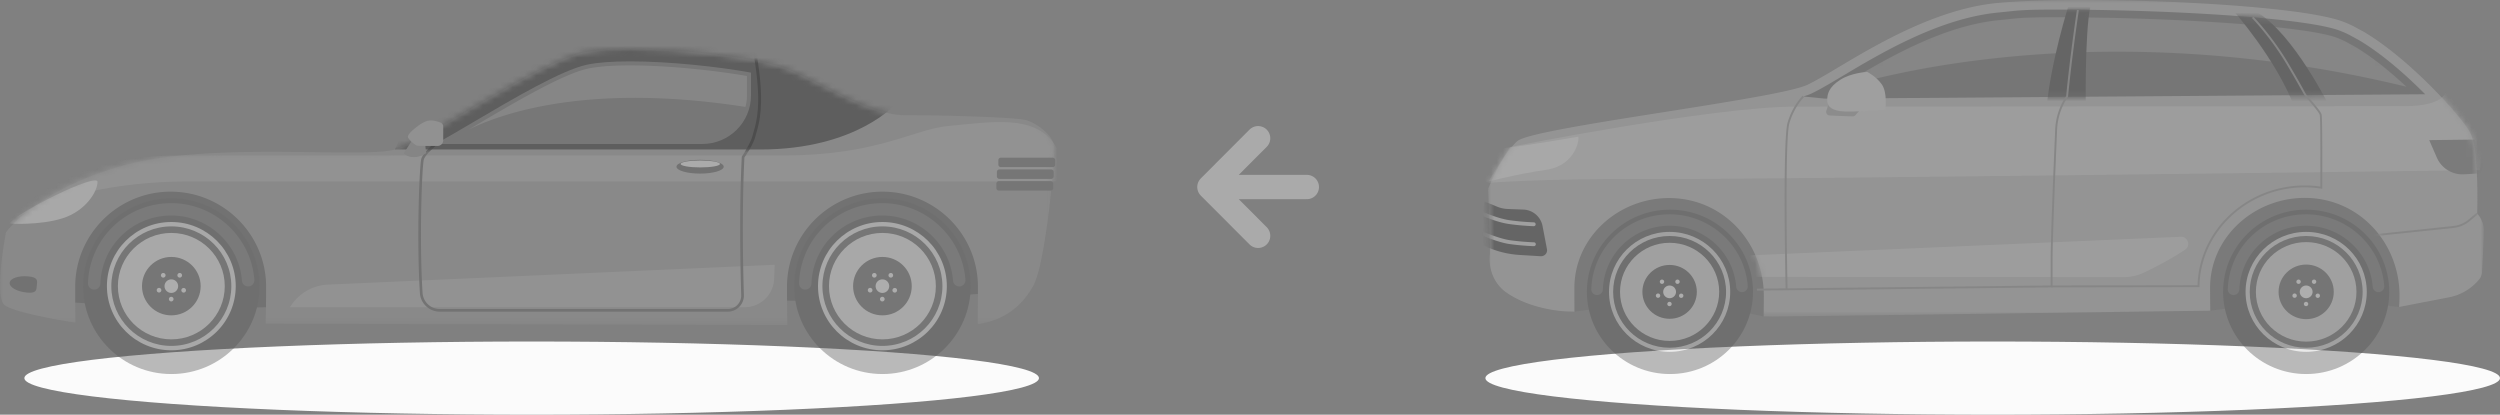<svg width="422" height="70" viewBox="0 0 422 70" xmlns="http://www.w3.org/2000/svg" xmlns:xlink="http://www.w3.org/1999/xlink">
    <rect x="0" y="0" width="422" height="70" fill="#808080" stroke="none"/>
    <defs>
        <path id="tq51ttsmza" d="M0 0h168.071v53.44H0z"/>
        <path d="M86.43.503C72.873 1.805 59.599 11.867 54.34 14.323c-5.26 2.455-46.353 7.183-48.961 9.505C2.77 26.15.455 31.885.455 31.885s.36 9.572.303 10.92C.701 44.151 0 45.256 0 45.256c3.303 7.074 13.85 7.32 13.85 7.32l1.183.03c-.006-1.22-.01-2.55-.01-4 0-8.515 7.377-15.173 15.977-15.173.224 0 .45.005.677.014 8.815.365 15.319 7.75 15.319 16.48 0 1.232-.013 2.383-.034 3.474l1.471.037 73.929-.997c-.02-1.207-.03-2.493-.03-3.863 0-8.516 7.375-15.173 15.975-15.173.225 0 .45.005.678.014 8.814.364 15.318 7.75 15.318 16.48 0 .668-.023 1.301-.06 1.913l11.535-2.226 2.417-2.978s.344-6.222.33-7.842c-.013-1.62-1.112-2.719-1.112-2.719s.365-10.594-1.147-13.572c-1.304-2.571-10.108-12.45-17.989-17.102l-2.09-1.14.39.214a18.977 18.977 0 0 0-1.94-.845C138.324 1.307 116.956 0 100.762 0 95.04 0 89.97.163 86.43.503z" id="km47rz0f5c"/>
        <path d="M86.43.503C72.873 1.805 59.599 11.867 54.34 14.323c-5.26 2.455-46.353 7.183-48.961 9.505C2.77 26.15.455 31.885.455 31.885s.36 9.572.303 10.92C.701 44.151 0 45.256 0 45.256c3.303 7.074 13.85 7.32 13.85 7.32l1.183.03c-.006-1.22-.01-2.55-.01-4 0-8.515 7.377-15.173 15.977-15.173.224 0 .45.005.677.014 8.815.365 15.319 7.75 15.319 16.48 0 1.232-.013 2.383-.034 3.474l1.471.037 73.929-.997c-.02-1.207-.03-2.493-.03-3.863 0-8.516 7.375-15.173 15.975-15.173.225 0 .45.005.678.014 8.814.364 15.318 7.75 15.318 16.48 0 .668-.023 1.301-.06 1.913l11.535-2.226 2.417-2.978s.344-6.222.33-7.842c-.013-1.62-1.112-2.719-1.112-2.719s.365-10.594-1.147-13.572c-1.304-2.571-10.108-12.45-17.989-17.102l-2.09-1.14.39.214a18.977 18.977 0 0 0-1.94-.845C138.324 1.307 116.956 0 100.762 0 95.04 0 89.97.163 86.43.503z" id="bmho6r0ooe"/>
        <path d="M86.43.503C72.873 1.805 59.599 11.867 54.34 14.323c-5.26 2.455-46.353 7.183-48.961 9.505C2.77 26.15.455 31.885.455 31.885s.36 9.572.303 10.92C.701 44.151 0 45.256 0 45.256c3.303 7.074 13.85 7.32 13.85 7.32l1.183.03c-.006-1.22-.01-2.55-.01-4 0-8.515 7.377-15.173 15.977-15.173.224 0 .45.005.677.014 8.815.365 15.319 7.75 15.319 16.48 0 1.232-.013 2.383-.034 3.474l1.471.037 73.929-.997c-.02-1.207-.03-2.493-.03-3.863 0-8.516 7.375-15.173 15.975-15.173.225 0 .45.005.678.014 8.814.364 15.318 7.75 15.318 16.48 0 .668-.023 1.301-.06 1.913l11.535-2.226 2.417-2.978s.344-6.222.33-7.842c-.013-1.62-1.112-2.719-1.112-2.719s.365-10.594-1.147-13.572c-1.304-2.571-10.108-12.45-17.989-17.102l2.25.254s-.122-.997-1.102-1.038c-.98-.04-3.239-.356-3.239-.356l.391.214a18.977 18.977 0 0 0-1.94-.845C138.324 1.307 116.956 0 100.762 0 95.04 0 89.97.163 86.43.503z" id="snlwzxrc9g"/>
        <path d="M86.43.503C72.873 1.805 59.599 11.867 54.34 14.323c-5.26 2.455-46.353 7.183-48.961 9.505C2.77 26.15.455 31.885.455 31.885s.36 9.572.303 10.92C.701 44.151 0 45.256 0 45.256c3.303 7.074 13.85 7.32 13.85 7.32l1.183.03c-.006-1.22-.01-2.55-.01-4 0-8.515 7.377-15.173 15.977-15.173.224 0 .45.005.677.014 8.815.365 15.319 7.75 15.319 16.48 0 1.232-.013 2.383-.034 3.474l1.471.037 73.929-.997c-.02-1.207-.03-2.493-.03-3.863 0-8.516 7.375-15.173 15.975-15.173.225 0 .45.005.678.014 8.814.364 15.318 7.75 15.318 16.48 0 .668-.023 1.301-.06 1.913l11.535-2.226 2.417-2.978s.344-6.222.33-7.842c-.013-1.62-1.112-2.719-1.112-2.719s.365-10.594-1.147-13.572c-1.304-2.571-10.108-12.45-17.989-17.102l2.25.254s-.122-.997-1.102-1.038c-.98-.04-3.239-.356-3.239-.356l.391.214a18.977 18.977 0 0 0-1.94-.845C138.324 1.307 116.956 0 100.762 0 95.04 0 89.97.163 86.43.503" id="t2w29lll4i"/>
        <path d="M86.43.503C72.873 1.805 59.599 11.867 54.34 14.323c-5.26 2.455-46.353 7.183-48.961 9.505C2.77 26.15.455 31.885.455 31.885s.36 9.572.303 10.92C.701 44.151 0 45.256 0 45.256c3.303 7.074 13.85 7.32 13.85 7.32l1.183.03c-.006-1.22-.01-2.55-.01-4 0-8.515 7.377-15.173 15.977-15.173.224 0 .45.005.677.014 8.815.365 15.319 7.75 15.319 16.48 0 1.232-.013 2.383-.034 3.474l1.471.037 73.929-.997c-.02-1.207-.03-2.493-.03-3.863 0-8.516 7.375-15.173 15.975-15.173.225 0 .45.005.678.014 8.814.364 15.318 7.75 15.318 16.48 0 .668-.023 1.301-.06 1.913l11.535-2.226 2.417-2.978s.344-6.222.33-7.842c-.013-1.62-1.112-2.719-1.112-2.719s.365-10.594-1.147-13.572c-1.304-2.571-10.108-12.45-17.989-17.102l2.25.254s-.122-.997-1.102-1.038c-.98-.04-3.239-.356-3.239-.356l.391.214a18.977 18.977 0 0 0-1.94-.845C138.324 1.307 116.956 0 100.762 0 95.04 0 89.97.163 86.43.503" id="j7oxvrcv0k"/>
        <path d="M86.43.503C72.873 1.805 59.599 11.867 54.34 14.323c-5.26 2.455-46.353 7.183-48.961 9.505C2.77 26.15.455 31.885.455 31.885s.36 9.572.303 10.92C.701 44.151 0 45.256 0 45.256c3.303 7.074 13.85 7.32 13.85 7.32l1.183.03c-.006-1.22-.01-2.55-.01-4 0-8.515 7.377-15.173 15.977-15.173.224 0 .45.005.677.014 8.815.365 15.319 7.75 15.319 16.48 0 1.232-.013 2.383-.034 3.474l1.471.037 73.929-.997c-.02-1.207-.03-2.493-.03-3.863 0-8.516 7.375-15.173 15.975-15.173.225 0 .45.005.678.014 8.814.364 15.318 7.75 15.318 16.48 0 .668-.023 1.301-.06 1.913l11.535-2.226 2.417-2.978s.344-6.222.33-7.842c-.013-1.62-1.112-2.719-1.112-2.719s.365-10.594-1.147-13.572c-1.304-2.571-10.108-12.45-17.989-17.102l2.25.254s-.122-.997-1.102-1.038c-.98-.04-3.239-.356-3.239-.356l.391.214a18.977 18.977 0 0 0-1.94-.845C138.324 1.307 116.956 0 100.762 0 95.04 0 89.97.163 86.43.503" id="1baoz36igm"/>
        <path d="M32.929.495C23 1.45 13.132 7.333 6.602 11.225c-2.17 1.295-3.885 2.317-5.225 2.943-.349.162-.811.329-1.377.5l3.666.363 101.309-.74c-3.244-3.274-7.318-6.851-11.172-9.131l-1.629-.889a17.199 17.199 0 0 0-1.76-.767C84.46 1.34 61.098 0 42.867 0c-6.46 0-6.567.171-9.94.495" id="fa0yh8o6lo"/>
        <path d="M32.929.495C23 1.45 13.132 7.333 6.602 11.225c-2.17 1.295-3.885 2.317-5.225 2.943-.349.162-.811.329-1.377.5l3.666.363 101.309-.74c-3.244-3.274-7.318-6.851-11.172-9.131l-1.629-.889a17.199 17.199 0 0 0-1.76-.767C84.46 1.34 61.098 0 42.867 0c-6.46 0-6.567.171-9.94.495z" id="r0riqnq44q"/>
        <path d="M32.929.495C23 1.45 13.132 7.333 6.602 11.225c-2.17 1.295-3.885 2.317-5.225 2.943-.349.162-.811.329-1.377.5l3.666.363 101.309-.74c-3.244-3.274-7.318-6.851-11.172-9.131l-1.629-.889a17.199 17.199 0 0 0-1.76-.767C84.46 1.34 61.098 0 42.867 0c-6.46 0-6.567.171-9.94.495" id="dymvj4mcls"/>
        <path d="M86.43.503C72.873 1.805 59.599 11.867 54.34 14.323c-5.26 2.455-46.353 7.183-48.961 9.505C2.77 26.15.455 31.885.455 31.885s.36 9.572.303 10.92C.701 44.151 0 45.256 0 45.256c3.303 7.074 13.85 7.32 13.85 7.32l1.183.03c-.006-1.22-.01-2.55-.01-4 0-8.515 7.377-15.173 15.977-15.173.224 0 .45.005.677.014 8.815.365 15.319 7.75 15.319 16.48 0 1.232-.013 2.383-.034 3.474l1.471.037 73.929-.997c-.02-1.207-.03-2.493-.03-3.863 0-8.516 7.375-15.173 15.975-15.173.225 0 .45.005.678.014 8.814.364 15.318 7.75 15.318 16.48 0 .668-.023 1.301-.06 1.913l11.535-2.226 2.417-2.978s.344-6.222.33-7.842c-.013-1.62-1.112-2.719-1.112-2.719s.365-10.594-1.147-13.572c-1.304-2.571-10.108-12.45-17.989-17.102l-2.09-1.14.39.214a18.977 18.977 0 0 0-1.94-.845C138.324 1.307 116.956 0 100.762 0 95.04 0 89.97.163 86.43.503z" id="snbvih3wou"/>
        <path d="M85.976.503c-13.559 1.302-26.832 11.364-32.092 13.82-5.26 2.455-46.353 7.183-48.96 9.505C2.314 26.15 0 31.885 0 31.885s.36 9.572.303 10.92c-.003.074-.008.148-.015.222-.233 2.466.757 4.912 2.798 6.347 4.362 3.065 10.31 3.204 10.31 3.204l1.182.03c-.006-1.22-.01-2.55-.01-4 0-8.516 7.377-15.174 15.977-15.174.225 0 .45.005.677.014 8.815.365 15.319 7.75 15.319 16.48 0 1.232-.012 2.383-.034 3.474l1.471.037 73.93-.997c-.021-1.207-.031-2.493-.031-3.863 0-8.516 7.376-15.173 15.976-15.173.224 0 .45.005.677.014 8.814.364 15.318 7.75 15.318 16.48 0 .668-.023 1.301-.06 1.913l8.404-1.622a8.733 8.733 0 0 0 5.129-3.065c.273-.336.432-.75.455-1.18.088-1.647.306-5.884.295-7.179-.014-1.62-1.113-2.719-1.113-2.719s.365-10.594-1.146-13.572c-1.305-2.571-10.11-12.45-17.99-17.102l-2.09-1.14.39.214a18.978 18.978 0 0 0-1.94-.845C137.869 1.307 116.502 0 100.307 0c-5.72 0-10.791.163-14.33.503z" id="kzkzwrnebw"/>
        <path id="gs8q5zm5ay" d="M0 0h177.96v46.635H0z"/>
        <path d="M105.12.01c-2.483.045-4.7.226-6.414.586l-.06.012c-8.103 1.732-26.45 14.81-31.993 16.39-2.163.616-7.38.533-13.814.45-10.057-.13-23.09-.26-32.103 2.28-14.78 4.166-19.732 11.27-19.732 11.27S0 36.164 0 39.834c0 1.63.197 2.966.767 3.421l.009.007.001.001.009.007.002.001.008.007h.001a.198.198 0 0 1 .008.007h.001l.009.007.002.002.008.006.003.001.007.006.003.002.008.005.002.002a.171.171 0 0 0 .008.005.029.029 0 0 0 .004.003.078.078 0 0 0 .007.005l.005.003.004.003.007.006.004.002.005.003.007.005a.113.113 0 0 1 .006.004l.003.002a.205.205 0 0 0 .01.006l.002.002.01.007.003.001c1.926 1.24 9.637 2.522 11.8 2.864a455.145 455.145 0 0 1-.038-6.073c0-8.848 7.228-16.046 16.113-16.046 8.884 0 16.112 7.198 16.112 16.046 0 2.308-.03 4.38-.09 6.245 16.766.045 37.947.1 57.709.15h.06l.395.002H103.402l.136.001.284.001h.383l.913.003h.16c9.89.026 19.35.049 27.633.068a296.033 296.033 0 0 1-.065-6.47c0-8.848 7.228-16.046 16.113-16.046 8.884 0 16.112 7.198 16.112 16.046 0 2.281-.015 4.385-.046 6.325 4.715-.696 7.552-3.203 9.357-6.428l.002-.003.02-.035.002-.005.02-.035c.186-.337.368-.782.545-1.315 1.834-5.526 3.115-20.487 2.979-22.166-.15-1.842-3.004-4.098-4.998-4.515-1.993-.418-13.377-.799-20.064-.773-6.686.026-15.526-6.363-21.082-8.184l-.05-.016c-1.294-.419-3.318-.863-5.766-1.279C120.442.793 112.714 0 106.373 0c-.425 0-.842.003-1.254.01z" id="qimlgogskA"/>
        <path d="M105.12.01c-2.483.045-4.7.226-6.414.586l-.06.012c-8.103 1.732-26.45 14.81-31.993 16.39-2.163.616-7.38.533-13.814.45-10.057-.13-23.09-.26-32.103 2.28-14.78 4.166-19.732 11.27-19.732 11.27S0 36.164 0 39.834c0 1.63.197 2.966.767 3.421l.009.007.001.001.009.007.002.001.008.007h.001a.198.198 0 0 1 .008.007h.001l.009.007.002.002.008.006.003.001.007.006.003.002.008.005.002.002a.171.171 0 0 0 .008.005.029.029 0 0 0 .004.003.078.078 0 0 0 .007.005l.005.003.004.003.007.006.004.002.005.003.007.005a.113.113 0 0 1 .006.004l.003.002a.205.205 0 0 0 .01.006l.002.002.01.007.003.001c1.926 1.24 9.637 2.522 11.8 2.864a455.145 455.145 0 0 1-.038-6.073c0-8.848 7.228-16.046 16.113-16.046 8.884 0 16.112 7.198 16.112 16.046 0 2.308-.03 4.38-.09 6.245 16.766.045 37.947.1 57.709.15h.06l.395.002H103.402l.136.001.284.001h.383l.913.003h.16c9.89.026 19.35.049 27.633.068a296.033 296.033 0 0 1-.065-6.47c0-8.848 7.228-16.046 16.113-16.046 8.884 0 16.112 7.198 16.112 16.046 0 2.281-.015 4.385-.046 6.325 4.715-.696 7.552-3.203 9.357-6.428l.002-.003.02-.035.002-.005.02-.035c.186-.337.368-.782.545-1.315 1.834-5.526 3.115-20.487 2.979-22.166-.15-1.842-3.004-4.098-4.998-4.515-1.993-.418-13.377-.799-20.064-.773-6.686.026-15.526-6.363-21.082-8.184l-.05-.016c-1.294-.419-3.318-.863-5.766-1.279C120.442.793 112.714 0 106.373 0c-.425 0-.842.003-1.254.01" id="4v3f1k9mlC"/>
        <path d="M105.12.01c-2.483.045-4.7.226-6.414.586l-.06.012c-8.103 1.732-26.45 14.81-31.993 16.39-2.163.616-7.38.533-13.814.45-10.057-.13-23.09-.26-32.103 2.28-14.78 4.166-19.732 11.27-19.732 11.27S0 36.164 0 39.834c0 1.63.197 2.966.767 3.421l.009.007.001.001.009.007.002.001.008.007h.001a.198.198 0 0 1 .008.007h.001l.009.007.002.002.008.006.003.001.007.006.003.002.008.005.002.002a.171.171 0 0 0 .008.005.029.029 0 0 0 .004.003.078.078 0 0 0 .007.005l.005.003.004.003.007.006.004.002.005.003.007.005a.113.113 0 0 1 .006.004l.003.002a.205.205 0 0 0 .01.006l.002.002.01.007.003.001c1.926 1.24 9.637 2.522 11.8 2.864a455.145 455.145 0 0 1-.038-6.073c0-8.848 7.228-16.046 16.113-16.046 8.884 0 16.112 7.198 16.112 16.046 0 2.308-.03 4.38-.09 6.245 16.766.045 37.947.1 57.709.15h.06l.395.002H103.402l.136.001.284.001h.383l.913.003h.16c9.89.026 19.35.049 27.633.068a296.033 296.033 0 0 1-.065-6.47c0-8.848 7.228-16.046 16.113-16.046 8.884 0 16.112 7.198 16.112 16.046 0 2.281-.015 4.385-.046 6.325 4.715-.696 7.552-3.203 9.357-6.428l.002-.003.02-.035.002-.005.02-.035c.186-.337.368-.782.545-1.315 1.834-5.526 3.115-20.487 2.979-22.166-.15-1.842-3.004-4.098-4.998-4.515-1.993-.418-13.377-.799-20.064-.773-6.686.026-15.526-6.363-21.082-8.184l-.05-.016c-1.294-.419-3.318-.863-5.766-1.279C120.442.793 112.714 0 106.373 0c-.425 0-.842.003-1.254.01" id="2owpvjwcdE"/>
        <path d="M98.646.608c-8.103 1.732-26.45 14.81-31.993 16.39-2.163.616-7.38.533-13.814.45-10.057-.13-23.09-.26-32.103 2.28-14.78 4.166-19.732 11.27-19.732 11.27S-1.088 41.775.767 43.255c1.856 1.481 12.533 3.07 12.533 3.07s142.656.389 149.059.364c6.402-.025 9.947-2.872 12.067-6.706 2.119-3.834 3.673-21.64 3.524-23.481-.15-1.842-3.004-4.098-4.998-4.515-1.993-.418-13.377-.799-20.064-.773-6.686.026-15.526-6.363-21.082-8.184C127.626 1.66 115.548 0 106.373 0c-3.017 0-5.721.18-7.727.608z" id="unxztfesjG"/>
        <path d="M98.646.608c-8.103 1.732-26.45 14.81-31.993 16.39-2.163.616-7.38.533-13.814.45-10.057-.13-23.09-.26-32.103 2.28-14.78 4.166-19.732 11.27-19.732 11.27S-1.088 41.775.767 43.255c1.6 1.276 9.743 2.631 11.966 2.982a455.12 455.12 0 0 1-.038-6.073c0-8.848 7.228-16.046 16.113-16.046 8.884 0 16.112 7.198 16.112 16.046 0 2.308-.03 4.38-.09 6.245 25.998.07 62.608.165 88.08.225a296.027 296.027 0 0 1-.064-6.47c0-8.848 7.228-16.046 16.113-16.046 8.884 0 16.112 7.198 16.112 16.046 0 2.281-.015 4.385-.046 6.325 4.753-.701 7.597-3.243 9.4-6.506 2.12-3.834 3.674-21.64 3.525-23.481-.15-1.842-3.004-4.098-4.998-4.515-1.993-.418-13.377-.799-20.064-.773-6.686.026-15.526-6.363-21.082-8.184C127.626 1.66 115.548 0 106.373 0c-3.018 0-5.72.18-7.727.608" id="k25myzjofI"/>
        <path d="M31.993.608C23.891 2.34 5.543 15.418 0 16.998h61.676c11.58 0 18.285-3.906 21.235-6.212-6.085-1.459-13.084-6.224-17.758-7.756C60.973 1.66 48.895 0 39.721 0 36.702 0 34 .18 31.993.608" id="xcmd3p37rK"/>
    </defs>
    <g fill="none" fill-rule="evenodd">
        <ellipse fill="#FBFBFB" cx="336.367" cy="63.824" rx="85.633" ry="6.176"/>
        <ellipse fill="#FBFBFB" cx="89.744" cy="63.824" rx="85.633" ry="6.176"/>
        <g opacity=".403">
            <path d="M373.096 52.442s16.5-2.26 16.827-2.26c.327 0 15.053 1.631 15.053 1.631l1.628-11.88s-2.835-14.673-12.32-17.802c-9.486-3.13-28.239 1.079-28.893 3.992-.654 2.913-2.725 12.947-2.725 12.947l10.43 13.372zM265.766 52.607l16.743-2.276 15.187 3.072 2.108-4.002s2.535-24.519-8.422-25.652c-10.958-1.133-17.009 5.34-22.733 8.74-5.724 3.398-6.542 11.652-6.542 12.946 0 1.295 3.66 7.172 3.66 7.172" fill="#717171"/>
            <path d="M291.53 49.266c0 5.302-4.343 9.6-9.7 9.6-5.358 0-9.702-4.298-9.702-9.6s4.344-9.6 9.702-9.6c5.357 0 9.7 4.298 9.7 9.6" fill="#666"/>
            <path d="M295.905 49.266c0 7.66-6.276 13.871-14.017 13.871-7.742 0-14.018-6.21-14.018-13.871 0-7.66 6.276-13.871 14.018-13.871 7.741 0 14.017 6.21 14.017 13.871" fill="#565656"/>
            <path d="M281.83 53.812c-2.538 0-4.594-2.035-4.594-4.546 0-2.51 2.056-4.546 4.594-4.546 2.537 0 4.594 2.035 4.594 4.546 0 2.51-2.057 4.546-4.594 4.546m0-12.83c-4.623 0-8.37 3.71-8.37 8.284 0 4.575 3.747 8.283 8.37 8.283 4.622 0 8.37-3.708 8.37-8.283 0-4.575-3.748-8.283-8.37-8.283" fill="#D0D0D0"/>
            <path d="M282.91 49.266c0 .59-.483 1.07-1.08 1.07-.597 0-1.082-.48-1.082-1.07 0-.59.485-1.07 1.081-1.07.598 0 1.082.48 1.082 1.07M280.915 47.556a.368.368 0 0 1-.37.366.368.368 0 0 1-.37-.366c0-.202.166-.366.37-.366.205 0 .37.164.37.366M283.532 47.556a.368.368 0 0 1-.37.366.368.368 0 0 1-.37-.366c0-.202.166-.366.37-.366.205 0 .37.164.37.366M282.181 51.314a.368.368 0 0 1-.37.366.368.368 0 0 1-.37-.366c0-.202.166-.366.37-.366.205 0 .37.164.37.366M280.247 49.907a.368.368 0 0 1-.37.366.368.368 0 0 1-.37-.366c0-.203.166-.367.37-.367s.37.164.37.367M284.158 49.92a.368.368 0 0 1-.37.367.368.368 0 0 1-.37-.366c0-.203.166-.366.37-.366.205 0 .37.163.37.366" fill="#EFEFEF"/>
            <path d="M281.83 58.697c-5.264 0-9.531-4.222-9.531-9.43 0-5.21 4.267-9.432 9.53-9.432 5.264 0 9.531 4.222 9.531 9.431 0 5.209-4.267 9.431-9.53 9.431m0-19.555c-5.65 0-10.231 4.533-10.231 10.124s4.58 10.124 10.23 10.124 10.231-4.533 10.231-10.124-4.58-10.124-10.23-10.124" fill="#D0D0D0"/>
            <g transform="translate(251.189)">
                <mask id="9syq1wq55b" fill="#fff">
                    <use xlink:href="#tq51ttsmza"/>
                </mask>
                <path d="M168.071 38.767c-.014-1.62-1.113-2.718-1.113-2.718s.365-10.595-1.146-13.573c-1.305-2.571-10.11-12.45-17.99-17.102l-2.09-1.14.39.214a19.026 19.026 0 0 0-1.94-.845C135.639.496 99.536-.8 85.977.503c-13.559 1.303-26.833 11.364-32.092 13.82-5.26 2.455-46.353 7.183-48.96 9.505C2.314 26.15 0 31.885 0 31.885s.36 9.572.303 10.92c-.003.074-.008.148-.015.222-.233 2.466.757 4.913 2.798 6.347 4.362 3.065 10.309 3.204 10.309 3.204l1.183.03a815.41 815.41 0 0 1-.01-4c0-8.517 7.377-15.174 15.977-15.174.225 0 .45.005.677.014 8.815.365 15.319 7.75 15.319 16.48 0 1.232-.012 2.383-.034 3.475l1.471.036 73.93-.997c-.021-1.207-.032-2.493-.032-3.863 0-8.516 7.377-15.173 15.976-15.173.225 0 .45.005.677.014 8.815.364 15.32 7.75 15.32 16.48 0 .669-.024 1.3-.061 1.913l8.404-1.622a8.736 8.736 0 0 0 5.129-3.065c.273-.336.432-.75.455-1.18.088-1.647.305-5.883.295-7.179" fill="#B2B2B2" mask="url(#9syq1wq55b)"/>
            </g>
            <path d="m308.06 16.649 101.309-.74c-3.244-3.274-7.318-6.851-11.172-9.13l-1.629-.89a17.238 17.238 0 0 0-1.76-.767c-5.953-2.164-29.315-3.504-47.546-3.504-6.46 0-6.567.171-9.94.496-9.928.953-19.796 6.837-26.326 10.73-2.17 1.294-3.886 2.316-5.226 2.942-.348.162-.81.329-1.376.5l3.666.363z" fill="#696969"/>
            <g>
                <g transform="translate(250.734)">
                    <mask id="l5622lu6nd" fill="#fff">
                        <use xlink:href="#km47rz0f5c"/>
                    </mask>
                    <path d="m150 39.878-.035-.322 13.4-1.403a4.833 4.833 0 0 0 2.625-1.116l1.317-1.112.212.247-1.317 1.111a5.16 5.16 0 0 1-2.803 1.192L150 39.878z" fill="#909090" mask="url(#l5622lu6nd)"/>
                </g>
                <g transform="translate(250.734)">
                    <mask id="swpt1wbn5f" fill="#fff">
                        <use xlink:href="#bmho6r0ooe"/>
                    </mask>
                    <path d="M.362 30.87s9.158-.755 26.82-.647c17.663.108 140.681-1.51 140.681-1.51s1.2-7.445-.109-10.79c-1.308-3.345-5.778-4.531-5.778-4.531s2.616 4.531-6.978 4.531-97.581.08-102.657.08c-13.983 0-48.163 6.798-48.163 6.798l-3.816 6.07z" fill="#C9C9C9" mask="url(#swpt1wbn5f)"/>
                </g>
            </g>
            <g>
                <g transform="translate(250.734)">
                    <mask id="z0s9botgfh" fill="#fff">
                        <use xlink:href="#snlwzxrc9g"/>
                    </mask>
                    <path d="m-.156 34.026 2.199.882c.547.22 1.128.343 1.718.366l2.65.103a3.417 3.417 0 0 1 3.234 2.76l.75 3.92c.123.647-.401 1.235-1.065 1.195l-3.542-.214a16.036 16.036 0 0 1-6.012-1.57l-.832-.402.9-7.04z" fill="#3F3F3F" mask="url(#z0s9botgfh)"/>
                </g>
                <g transform="translate(250.734)">
                    <mask id="bywxk2o1dj" fill="#fff">
                        <use xlink:href="#t2w29lll4i"/>
                    </mask>
                    <path d="M8.157 38.18h-.01c-.018-.001-1.923-.058-4.069-.354-2.177-.3-4.545-1.384-4.645-1.43a.322.322 0 0 1-.158-.43.328.328 0 0 1 .434-.157c.024.011 2.381 1.09 4.46 1.376 2.108.29 3.98.347 3.998.347.18.006.322.155.317.333a.325.325 0 0 1-.327.315" fill="#CECECE" mask="url(#bywxk2o1dj)"/>
                </g>
                <g transform="translate(250.734)">
                    <mask id="paada31wml" fill="#fff">
                        <use xlink:href="#j7oxvrcv0k"/>
                    </mask>
                    <path d="M8.185 41.551h-.01c-.019 0-1.923-.058-4.07-.353-2.175-.3-5.587-1.823-5.732-1.887a.323.323 0 0 1-.163-.429.328.328 0 0 1 .433-.161c.035.016 3.472 1.549 5.553 1.836 2.11.29 3.98.347 3.998.347.18.005.323.154.317.333a.325.325 0 0 1-.326.314" fill="#CECECE" mask="url(#paada31wml)"/>
                </g>
                <g transform="translate(250.734)">
                    <mask id="3b17xhvyan" fill="#fff">
                        <use xlink:href="#1baoz36igm"/>
                    </mask>
                    <path d="m166.979 23.556-7.66.098 1.291 2.964a4.71 4.71 0 0 0 4.588 2.807c.76-.042 1.558-.091 2.286-.143 2.408-.17-.505-5.726-.505-5.726" fill="#757575" mask="url(#3b17xhvyan)"/>
                </g>
            </g>
            <g>
                <path d="M403.3 49.266c0 7.66-6.276 13.871-14.018 13.871-7.742 0-14.017-6.21-14.017-13.871 0-7.66 6.275-13.871 14.017-13.871 7.742 0 14.018 6.21 14.018 13.871" fill="#565656"/>
                <path d="M398.983 49.266c0 5.302-4.343 9.6-9.7 9.6-5.359 0-9.702-4.298-9.702-9.6s4.343-9.6 9.701-9.6c5.358 0 9.701 4.298 9.701 9.6" fill="#666"/>
                <path d="M389.282 53.876c-2.573 0-4.658-2.064-4.658-4.61 0-2.546 2.085-4.61 4.658-4.61 2.573 0 4.658 2.064 4.658 4.61 0 2.546-2.085 4.61-4.658 4.61m0-13.01c-4.688 0-8.488 3.761-8.488 8.4s3.8 8.4 8.488 8.4 8.488-3.761 8.488-8.4-3.8-8.4-8.488-8.4" fill="#D0D0D0"/>
                <path d="M390.363 49.266c0 .59-.484 1.07-1.08 1.07-.598 0-1.082-.48-1.082-1.07 0-.59.484-1.07 1.081-1.07s1.081.48 1.081 1.07M388.368 47.556a.368.368 0 0 1-.37.366.368.368 0 0 1-.37-.366c0-.202.166-.366.37-.366s.37.164.37.366M390.985 47.556a.368.368 0 0 1-.37.366.368.368 0 0 1-.37-.366c0-.202.166-.366.37-.366s.37.164.37.366M389.634 51.314a.368.368 0 0 1-.37.366.368.368 0 0 1-.37-.366c0-.202.166-.366.37-.366s.37.164.37.366M387.7 49.907a.368.368 0 0 1-.37.366.368.368 0 0 1-.37-.366c0-.203.165-.367.37-.367.204 0 .37.164.37.367M391.61 49.92a.368.368 0 0 1-.369.367.368.368 0 0 1-.37-.366c0-.203.166-.366.37-.366s.37.163.37.366" fill="#EFEFEF"/>
                <path d="M389.282 58.697c-5.263 0-9.53-4.222-9.53-9.43 0-5.21 4.267-9.432 9.53-9.432 5.264 0 9.53 4.222 9.53 9.431 0 5.209-4.266 9.431-9.53 9.431m0-19.555c-5.65 0-10.23 4.533-10.23 10.124s4.58 10.124 10.23 10.124 10.23-4.533 10.23-10.124-4.58-10.124-10.23-10.124" fill="#D0D0D0"/>
                <path d="M269.587 49.807h-.034a.975.975 0 0 1-.947-1.005c.25-7.082 6.058-12.63 13.223-12.63 6.884 0 12.68 5.315 13.195 12.1.04.536-.365 1.001-.905 1.042a.98.98 0 0 1-1.052-.896c-.439-5.778-5.375-10.304-11.238-10.304-6.102 0-11.05 4.725-11.262 10.756a.976.976 0 0 1-.98.937M377.028 49.807h-.035a.975.975 0 0 1-.947-1.005c.25-7.082 6.058-12.63 13.224-12.63 6.884 0 12.68 5.315 13.194 12.1.04.536-.364 1.001-.905 1.042a.98.98 0 0 1-1.052-.896c-.438-5.778-5.374-10.304-11.237-10.304-6.103 0-11.05 4.725-11.262 10.756a.976.976 0 0 1-.98.937" fill="#717171"/>
            </g>
            <g>
                <g transform="translate(304.394 1.618)">
                    <mask id="owb5x46u3p" fill="#fff">
                        <use xlink:href="#fa0yh8o6lo"/>
                    </mask>
                    <path d="M101.799 13.02c-3.057-2.859-6.062-5.205-8.648-6.737l-1.586-.865a15.832 15.832 0 0 0-1.603-.699c-5.634-2.048-28.899-3.424-47.094-3.424-6.418 0-6.48.169-9.813.489C23.422 2.71 13.707 8.5 7.274 12.337c-.85.506-1.631.972-2.35 1.39 0 0 40.428-14.415 96.875-.708" fill="#8F8F8F" mask="url(#owb5x46u3p)"/>
                </g>
                <g transform="translate(304.394 1.618)">
                    <mask id="zzrhupg0br" fill="#fff">
                        <use xlink:href="#r0riqnq44q"/>
                    </mask>
                    <path d="M44.861-.958s-3.162 9.926-3.816 17.802l6.65.324s-.217-13.055.764-17.694l-3.598-.432z" fill="#3F3F3F" mask="url(#zzrhupg0br)"/>
                </g>
                <g transform="translate(304.394 1.618)">
                    <mask id="ciqit4ni0t" fill="#fff">
                        <use xlink:href="#dymvj4mcls"/>
                    </mask>
                    <path d="M72.445.013s7.36 8.2 10.576 16.723l5.888-.215S82.803 4.113 76.589.445c.108.323-4.144-.432-4.144-.432" fill="#3F3F3F" mask="url(#ciqit4ni0t)"/>
                </g>
            </g>
            <g transform="translate(250.734)">
                <mask id="45ct89kjgv" fill="#fff">
                    <use xlink:href="#snbvih3wou"/>
                </mask>
                <path d="m43.21 43.17 74.173-3.202c1.209-.049 1.73 1.501.73 2.175-1.47.99-3.66 2.28-6.874 3.835a8.115 8.115 0 0 1-3.543.805l-66.012-.053 1.526-3.56z" fill="#C9C9C9" mask="url(#45ct89kjgv)"/>
            </g>
            <g fill="#909090">
                <path d="m296.562 49.05-.003-.324 49.589-.538V43.71c0-3.553.536-16.455.766-21.838a11.04 11.04 0 0 1 1.855-5.662c.648-6.755 1.805-14.467 1.816-14.544l.324.048c-.012.077-1.172 7.812-1.819 14.566l-.003.041-.023.034a10.72 10.72 0 0 0-1.823 5.531c-.23 5.38-.766 18.277-.766 21.824v4.8l-49.913.54z"/>
                <path d="M301.412 48.783c-.022-1.027-.535-25.197.334-28.1.875-2.921 2.468-4.45 2.535-4.513l.226.233c-.016.015-1.599 1.538-2.447 4.371-.855 2.856-.326 27.751-.32 28.003l-.328.006zM346.311 48.51v-.323l24.639-.044c.251-9.542 8.742-17.22 18.855-16.825.609.025 1.221.084 1.866.179.034-10.118-.05-11.936-.103-12.117-.198-.508-1.26-1.733-1.893-2.466a26.624 26.624 0 0 1-.48-.562c-.21-.26-.29-.405-.587-.945-.35-.638-1.003-1.824-2.534-4.415-2.792-4.73-5.914-7.921-5.945-7.953l.234-.226c.032.032 3.182 3.252 5.994 8.015 1.532 2.596 2.187 3.785 2.538 4.424.294.534.364.66.556.898.1.125.27.32.472.554.69.796 1.732 2 1.951 2.563.046.117.166.427.123 12.42v.188l-.189-.03a17.42 17.42 0 0 0-2.017-.204c-9.974-.405-18.36 7.23-18.518 16.666l-.002.159-24.96.044z"/>
            </g>
            <g transform="translate(251.189)">
                <mask id="99q468d0kx" fill="#fff">
                    <use xlink:href="#kzkzwrnebw"/>
                </mask>
                <path d="M-3.993 26.755s2.947-1.376 7.352-1.852c4.405-.476 11.503-1.794 11.817-1.822.315-.028-.16 4.825-5.397 5.584-5.238.758-9.867 2.02-13.027 2.768-3.16.75-5.55-.453-5.55-.453l4.805-4.225z" fill="#E4E4E4" mask="url(#99q468d0kx)"/>
            </g>
            <g>
                <path d="m308.288 18.679.48-1.457 6.102.353-1.67 1.868a.63.63 0 0 1-.495.21c-.9-.032-3.556-.131-3.91-.163h-.013c-.383-.041-.613-.449-.494-.811" fill="#9F9F9F"/>
                <path d="M315.181 12.141s-2.664.113-4.579 1.35c-1.914 1.237-2.146 2.381-2.166 3.332-.02.951.421 1.658 2.17 1.932 1.747.275 7.642-.251 7.642-.251s.386-2.86-.598-4.256c-.985-1.398-2.469-2.107-2.469-2.107" fill="#CDCDCD"/>
            </g>
        </g>
        <g opacity=".4">
            <path d="m10.774 50.928 17.989 1.327 21.12-.531s6.795-15.062.6-18.18c-6.197-3.119-22.253-7.83-32.513-1.195-10.26 6.635-7.196 18.579-7.196 18.579M125.567 50.662l24.118.266 20.12-1.726s2.665-15.791-3.598-21.1c-6.262-5.308-27.315-4.511-34.11 4.38-6.796 8.89-6.53 18.18-6.53 18.18" fill="#5C5C5C"/>
            <path d="M163.849 48.301c0 8.194-6.67 14.836-14.897 14.836s-14.897-6.642-14.897-14.836c0-8.193 6.67-14.836 14.897-14.836s14.897 6.643 14.897 14.836" fill="#565656"/>
            <path d="M159.262 48.301c0 5.671-4.616 10.268-10.31 10.268-5.694 0-10.31-4.597-10.31-10.268 0-5.67 4.616-10.267 10.31-10.267 5.694 0 10.31 4.597 10.31 10.267" fill="#666"/>
            <path d="M148.952 53.232c-2.734 0-4.95-2.208-4.95-4.93 0-2.724 2.216-4.931 4.95-4.931s4.95 2.207 4.95 4.93-2.216 4.93-4.95 4.93m0-13.913c-4.982 0-9.02 4.022-9.02 8.983 0 4.962 4.038 8.984 9.02 8.984 4.982 0 9.02-4.022 9.02-8.984 0-4.961-4.038-8.983-9.02-8.983" fill="#E3E3E3"/>
            <path d="M150.1 48.301c0 .632-.513 1.145-1.148 1.145a1.147 1.147 0 0 1-1.149-1.145c0-.632.514-1.144 1.149-1.144s1.149.512 1.149 1.144M147.98 46.472a.392.392 0 1 1-.784-.002.392.392 0 0 1 .784.002M150.762 46.472a.392.392 0 1 1-.785-.002.392.392 0 0 1 .785.002M149.326 50.492a.392.392 0 1 1-.785-.002.392.392 0 0 1 .785.002M147.27 48.986a.392.392 0 1 1-.785-.001.392.392 0 0 1 .785.001M151.427 49.001a.392.392 0 1 1-.785-.001.392.392 0 0 1 .785.001" fill="#EFEFEF"/>
            <path d="M148.952 58.388c-5.594 0-10.128-4.516-10.128-10.087 0-5.57 4.534-10.087 10.128-10.087s10.128 4.516 10.128 10.087-4.534 10.087-10.128 10.087m0-20.915c-6.005 0-10.872 4.848-10.872 10.828 0 5.98 4.867 10.828 10.872 10.828s10.873-4.847 10.873-10.828c0-5.98-4.868-10.828-10.873-10.828" fill="#E3E3E3"/>
            <path d="M135.929 48.88h-.037a1.04 1.04 0 0 1-1.006-1.074c.265-7.575 6.438-13.51 14.053-13.51 7.316 0 13.475 5.685 14.022 12.943a1.043 1.043 0 0 1-2.08.156c-.466-6.18-5.711-11.021-11.942-11.021-6.486 0-11.743 5.053-11.969 11.504a1.041 1.041 0 0 1-1.041 1.002" fill="#717171"/>
            <path d="M43.817 48.301c0 8.194-6.67 14.836-14.897 14.836s-14.897-6.642-14.897-14.836c0-8.193 6.67-14.836 14.897-14.836s14.897 6.643 14.897 14.836" fill="#565656"/>
            <path d="M39.23 48.301c0 5.671-4.616 10.268-10.31 10.268-5.694 0-10.31-4.597-10.31-10.268 0-5.67 4.616-10.267 10.31-10.267 5.694 0 10.31 4.597 10.31 10.267" fill="#666"/>
            <path d="M28.92 53.232c-2.734 0-4.95-2.208-4.95-4.93 0-2.724 2.216-4.931 4.95-4.931s4.95 2.207 4.95 4.93-2.216 4.93-4.95 4.93m0-13.913c-4.982 0-9.02 4.022-9.02 8.983 0 4.962 4.038 8.984 9.02 8.984 4.982 0 9.02-4.022 9.02-8.984 0-4.961-4.038-8.983-9.02-8.983" fill="#E3E3E3"/>
            <path d="M30.069 48.301c0 .632-.514 1.145-1.149 1.145a1.147 1.147 0 0 1-1.149-1.145c0-.632.514-1.144 1.149-1.144s1.149.512 1.149 1.144M27.948 46.472a.392.392 0 1 1-.784-.002.392.392 0 0 1 .784.002M30.73 46.472a.392.392 0 1 1-.785-.002.392.392 0 0 1 .785.002M29.294 50.492a.392.392 0 1 1-.785-.002.392.392 0 0 1 .785.002M27.238 48.986a.392.392 0 1 1-.785-.001.392.392 0 0 1 .785.001M31.395 49.001A.392.392 0 1 1 30.61 49a.392.392 0 0 1 .785.001" fill="#EFEFEF"/>
            <path d="M28.92 58.388c-5.594 0-10.128-4.516-10.128-10.087 0-5.57 4.534-10.087 10.128-10.087s10.128 4.516 10.128 10.087-4.534 10.087-10.128 10.087m0-20.915c-6.005 0-10.872 4.848-10.872 10.828 0 5.98 4.867 10.828 10.872 10.828s10.872-4.847 10.872-10.828c0-5.98-4.867-10.828-10.872-10.828" fill="#E3E3E3"/>
            <path d="M15.897 48.88h-.037a1.04 1.04 0 0 1-1.006-1.074c.265-7.575 6.438-13.51 14.053-13.51 7.316 0 13.475 5.685 14.022 12.943a1.043 1.043 0 0 1-2.08.156c-.466-6.18-5.711-11.021-11.942-11.021-6.486 0-11.743 5.053-11.969 11.504a1.041 1.041 0 0 1-1.041 1.002" fill="#717171"/>
            <g transform="translate(0 8.235)">
                <mask id="ig3modaylz" fill="#fff">
                    <use xlink:href="#gs8q5zm5ay"/>
                </mask>
                <path d="M177.95 16.502c-.15-1.842-3.004-4.098-4.998-4.515-1.993-.418-13.377-.799-20.063-.773-6.687.026-15.527-6.363-21.083-8.184-5.556-1.82-25.057-4.153-33.16-2.422-8.103 1.732-26.45 14.81-31.993 16.39-5.543 1.58-31.136-1.437-45.917 2.73-14.78 4.166-19.732 11.27-19.732 11.27S-1.088 41.775.767 43.256c1.6 1.275 9.743 2.63 11.966 2.98a459.157 459.157 0 0 1-.038-6.072c0-8.848 7.228-16.046 16.112-16.046 8.885 0 16.113 7.198 16.113 16.046 0 2.308-.03 4.38-.09 6.245 25.998.07 62.608.166 88.08.226a294.654 294.654 0 0 1-.064-6.47c0-8.849 7.228-16.047 16.112-16.047 8.885 0 16.113 7.198 16.113 16.046 0 2.282-.015 4.385-.046 6.325 4.753-.701 7.597-3.243 9.4-6.506 2.12-3.834 3.674-21.64 3.525-23.481" fill="#969696" mask="url(#ig3modaylz)"/>
            </g>
            <g>
                <g transform="translate(0 8.236)">
                    <mask id="41kiesw7qB" fill="#fff">
                        <use xlink:href="#qimlgogskA"/>
                    </mask>
                    <path d="m130.764 36.455-.089 2.38c-.1 2.671-2.302 4.786-4.987 4.786H48.95l.04-.065a7.872 7.872 0 0 1 6.366-3.748l75.408-3.353z" fill="#ADADAD" mask="url(#41kiesw7qB)"/>
                </g>
                <g transform="translate(0 8.236)">
                    <mask id="6ehqqeimaD" fill="#fff">
                        <use xlink:href="#4v3f1k9mlC"/>
                    </mask>
                    <path d="M1.27 29.406s7.44-11.397 29.025-11.397H132.23c15.857 0 22.053-4.445 27.85-4.976 7.236-.663 14.723-2.057 18.054 3.318 2.384 3.845 1.533 6.038 1.533 6.038H31.694c-12.059 0-23.937 2.687-30.423 7.017" fill="#ADADAD" mask="url(#6ehqqeimaD)"/>
                </g>
                <g transform="translate(0 8.236)">
                    <mask id="1dxx1mmhkF" fill="#fff">
                        <use xlink:href="#2owpvjwcdE"/>
                    </mask>
                    <path d="M122.83 44.377H74.243c-1.777 0-3.255-1.381-3.365-3.144-.583-9.326-.062-21.788.243-22.698.35-1.044 2.185-2.575 2.263-2.64l.289.346c-.018.015-1.815 1.514-2.123 2.437-.299.892-.801 13.245-.221 22.527a2.917 2.917 0 0 0 2.914 2.722h48.587c.624 0 1.208-.246 1.642-.692a2.254 2.254 0 0 0 .644-1.656c-.152-4.943-.343-14.545.092-23.315l.003-.065.038-.053c.014-.021 1.51-2.17 1.83-3.57.048-.21.113-.434.188-.694.465-1.604 1.243-4.289.275-11.035L126.41-5.05l.448-.064 1.132 7.896c.982 6.842.156 9.692-.288 11.224-.073.253-.136.47-.181.668-.314 1.375-1.62 3.32-1.864 3.675-.43 8.737-.24 18.29-.088 23.215a2.7 2.7 0 0 1-.771 1.983 2.722 2.722 0 0 1-1.967.829" fill="#5F5F5F" mask="url(#1dxx1mmhkF)"/>
                </g>
            </g>
            <g transform="translate(0 8.236)">
                <mask id="peyhp8l4eH" fill="#fff">
                    <use xlink:href="#unxztfesjG"/>
                </mask>
                <path d="M66.653 16.998h61.676c16.432 0 23.048-7.864 23.048-7.864S129.716-7.445 129.29-7.445C128.862-7.445 76.576-5 76.576-5L73.91 1.163l-7.256 15.835z" fill="#2A2A2A" mask="url(#peyhp8l4eH)"/>
            </g>
            <g fill="#676767">
                <path d="M177.687 28.216h-8.735a.43.43 0 0 1-.43-.428v-.745a.43.43 0 0 1 .43-.429h8.735a.43.43 0 0 1 .43.429v.745a.43.43 0 0 1-.43.428M177.438 30.2h-8.735a.43.43 0 0 1-.43-.428v-.745a.43.43 0 0 1 .43-.428h8.735a.43.43 0 0 1 .43.428v.745a.43.43 0 0 1-.43.428M177.35 32.176h-8.736a.43.43 0 0 1-.43-.428v-.745a.43.43 0 0 1 .43-.429h8.735a.43.43 0 0 1 .43.429v.745a.43.43 0 0 1-.43.428"/>
            </g>
            <g transform="translate(0 8.236)">
                <mask id="z4x9q85u0J" fill="#fff">
                    <use xlink:href="#k25myzjofI"/>
                </mask>
                <path d="M1.58 29.5s5.064.353 8.972-.886c3.909-1.238 5.908-4.511 5.908-6.148 0-1.637-13.947 5.308-14.88 7.033" fill="#E4E4E4" mask="url(#z4x9q85u0J)"/>
            </g>
            <path d="M126.766 12.261c-5.477-1.006-13.824-1.902-20.393-1.902-3.089 0-5.538.188-7.28.56-4.305.92-12.483 5.74-19.055 9.613-2.343 1.38-4.547 2.679-6.51 3.772h45.019c4.54 0 8.22-3.665 8.22-8.186V12.26z" fill="#696969"/>
            <g transform="translate(66.653 8.235)">
                <mask id="vd589gxntL" fill="#fff">
                    <use xlink:href="#xcmd3p37rK"/>
                </mask>
                <path d="m61.358 2.78-1.149-8.008-.49.07 1.149 8.008c.967 6.741.19 9.423-.274 11.026-.076.26-.14.484-.189.695-.32 1.402-1.811 3.541-1.827 3.563l-.04.059-.004.07c-.549 11.054-.087 23.717-.01 25.643H4.907c-.91-9.585-.31-24.266.01-25.221.302-.902 2.043-2.365 2.117-2.427l.087-.073-.316-.378-.088.072c-.078.065-1.914 1.59-2.269 2.65-.331.989-.96 15.994-.012 25.647l.022.222h54.581l-.01-.257c-.007-.137-.592-13.844-.004-25.784.226-.33 1.548-2.298 1.863-3.677.046-.2.111-.427.181-.668.444-1.533 1.27-4.387.289-11.232" fill="#000" mask="url(#vd589gxntL)"/>
            </g>
            <g>
                <path d="m68.16 25.869 1.488-2.345 2.107.57.163 1.774s-1.013.626-1.84.65c-.826.023-1.344-.112-1.918-.65" fill="#8B8B8B"/>
                <path d="M69.438 22.186s-.56.516-.594.887c-.035.371 1.2 1.427 1.549 1.508.24.056 2.257.057 3.483.052a.944.944 0 0 0 .941-.942v-2.327c0-.3-.183-.568-.462-.678-.484-.19-1.273-.428-2.006-.326-1.165.162-2.911 1.826-2.911 1.826" fill="#AAA"/>
                <path d="M122.163 28.14c0 .643-1.785 1.164-3.988 1.164-2.202 0-3.987-.521-3.987-1.164 0-.643 1.785-1.164 3.987-1.164 2.203 0 3.988.521 3.988 1.164" fill="#5C5C5C"/>
                <path d="M121.527 27.678c0 .321-1.485.582-3.317.582s-3.317-.26-3.317-.582c0-.322 1.485-.582 3.317-.582s3.317.26 3.317.582" fill="#EBEBEB"/>
                <path d="M6.218 48.169c-.072.754.005 1.378-1.674 1.218-1.68-.16-2.982-.901-2.91-1.655.073-.754 1.493-1.235 3.172-1.075 1.68.16 1.485.758 1.412 1.512" fill="#5C5C5C"/>
                <path d="M125.829 18.045a7.46 7.46 0 0 0 .253-1.927v-3.287c-5.017-.88-13.108-1.79-19.71-1.79-3.04 0-5.44.183-7.135.545-4.195.897-12.319 5.684-18.85 9.532l-1.333.785c5.794-2.87 20.465-7.942 46.775-3.858" fill="#8F8F8F"/>
            </g>
        </g>
        <g stroke="#AAA" stroke-linecap="round" stroke-linejoin="round" stroke-width="4.109">
            <path d="M220.591 31.568H204.15M212.37 39.804l-8.22-8.235 8.22-8.236"/>
        </g>
    </g>
</svg>

